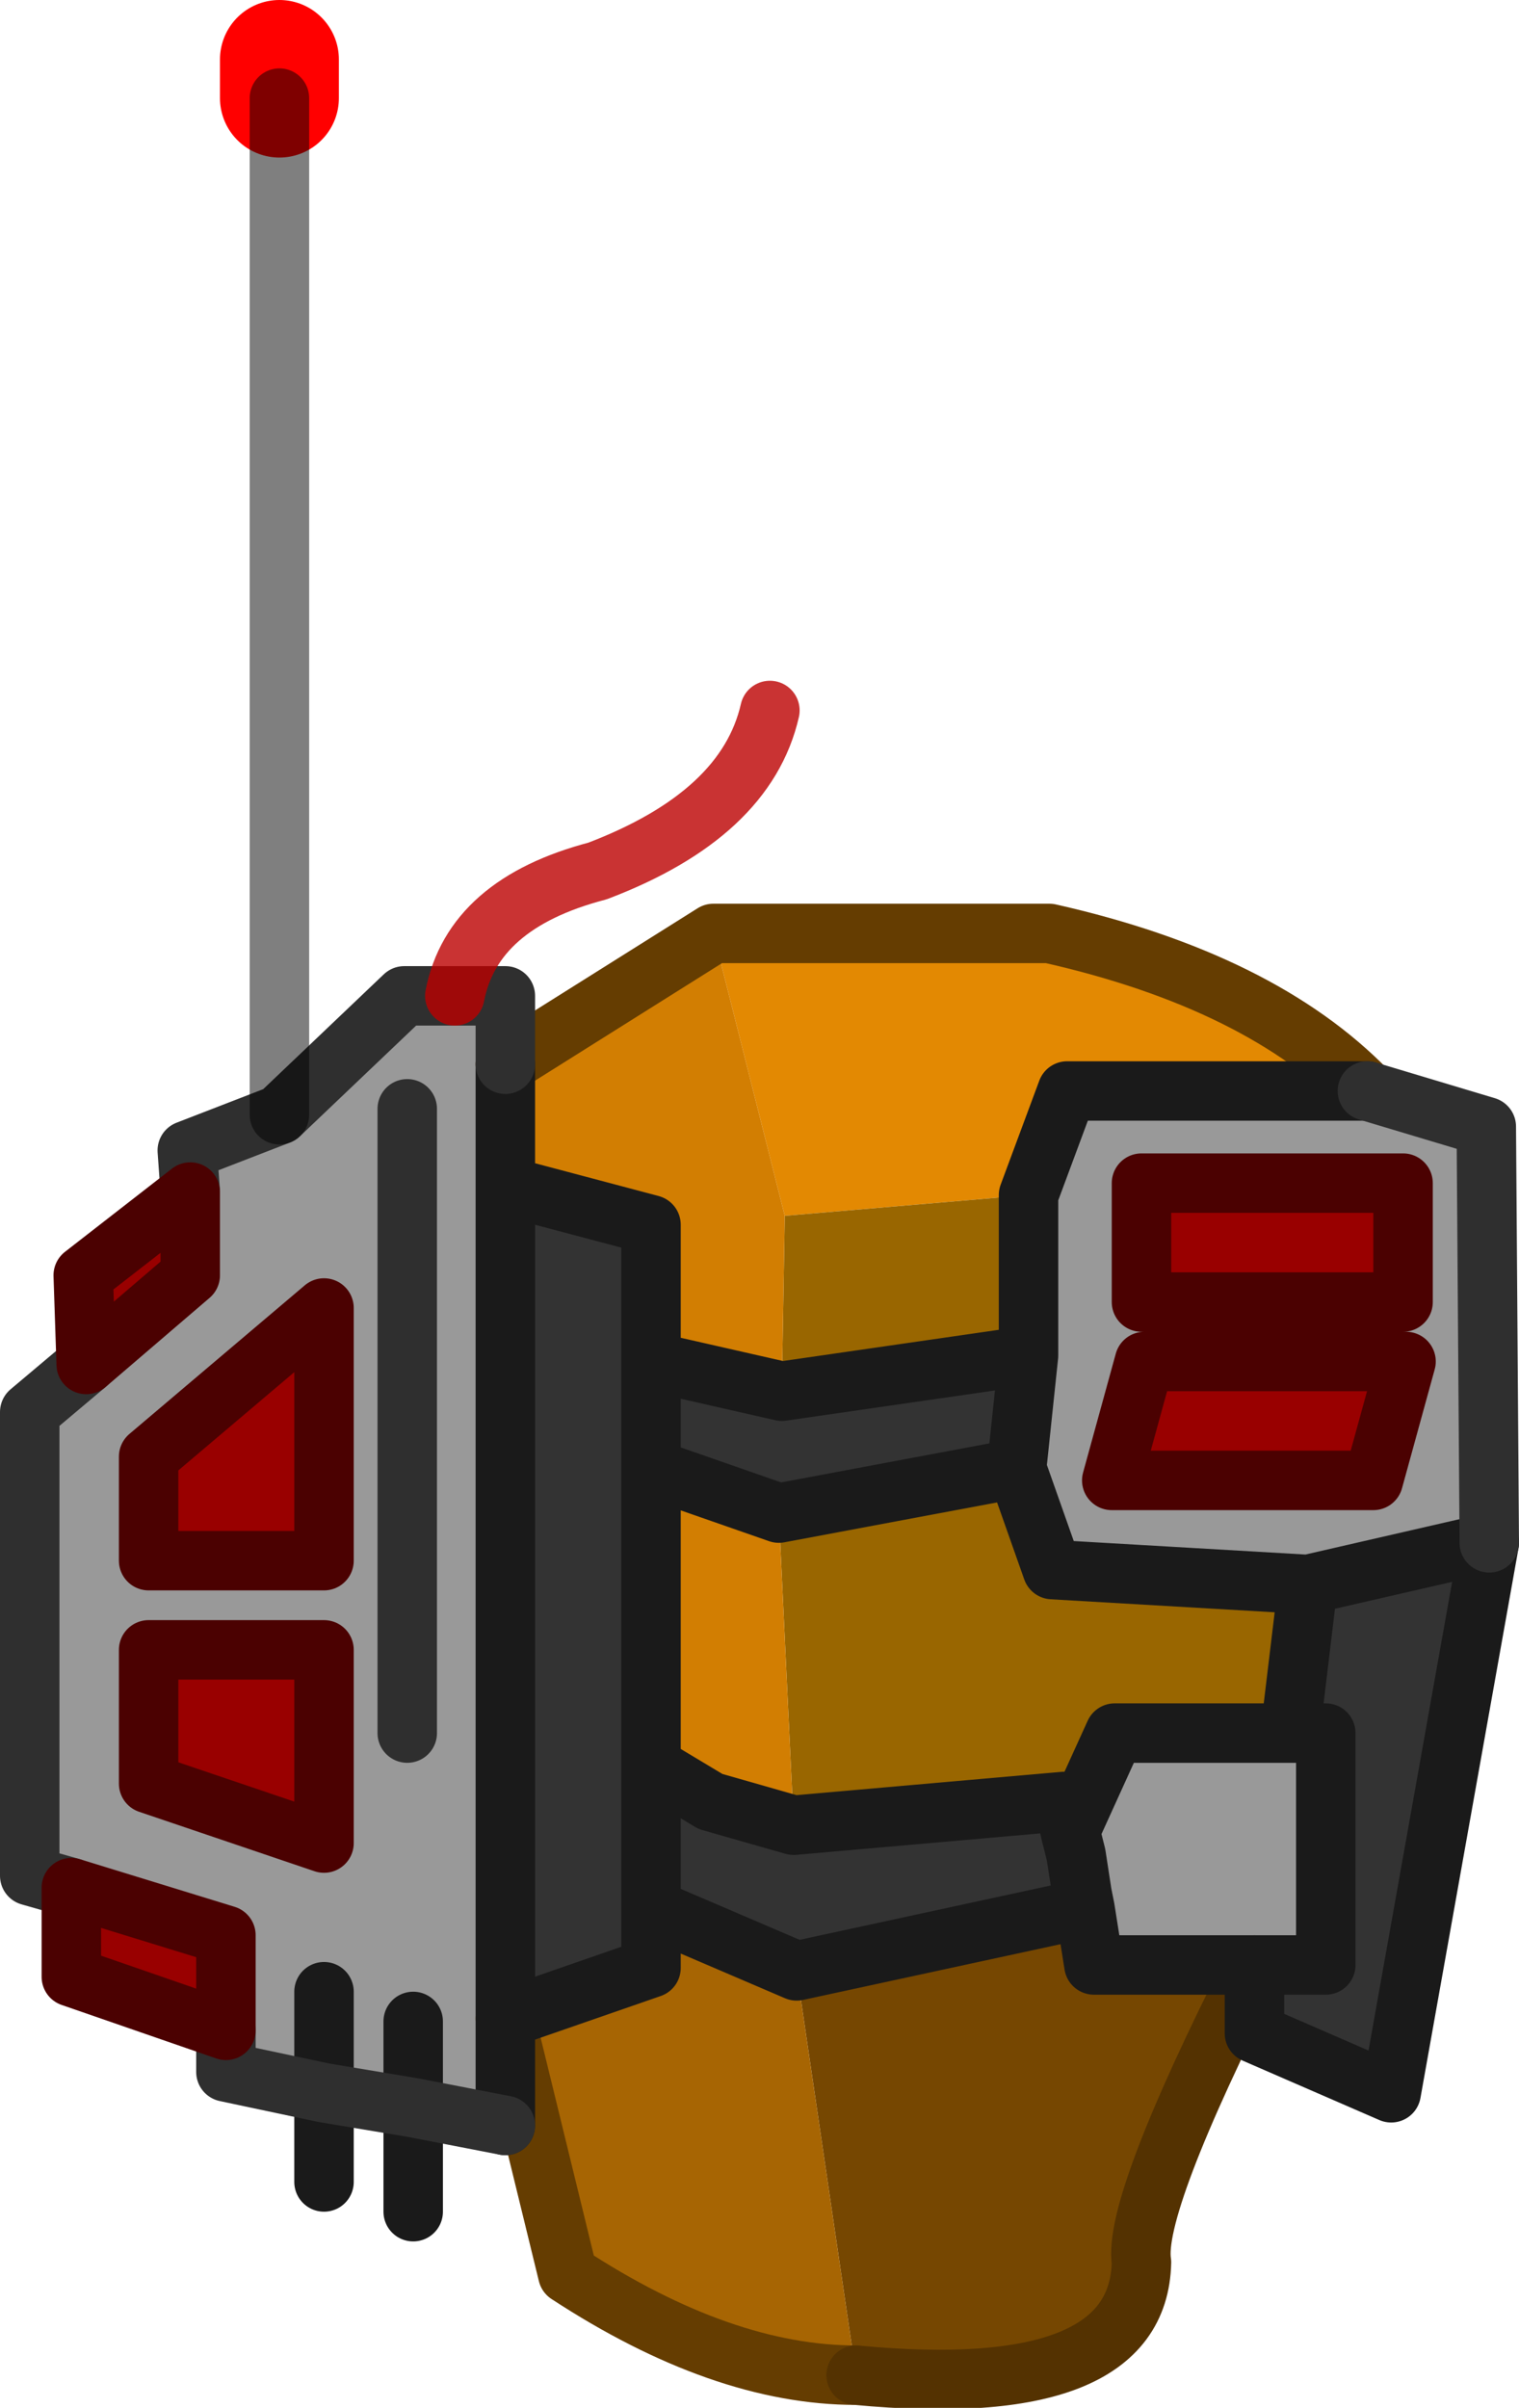 <?xml version="1.0" encoding="UTF-8" standalone="no"?>
<svg xmlns:xlink="http://www.w3.org/1999/xlink" height="40.5px" width="25.55px" xmlns="http://www.w3.org/2000/svg">
  <g transform="matrix(1.0, 0.0, 0.0, 1.0, 15.6, 43.75)">
    <path d="M7.4 -25.4 L2.35 -25.4 1.7 -23.65 -2.4 -23.3 -3.6 -28.05 2.05 -28.05 Q5.6 -27.25 7.4 -25.4" fill="#e38902" fill-rule="evenodd" stroke="none"/>
    <path d="M1.7 -23.65 L1.7 -20.95 -2.45 -20.35 -2.4 -23.3 1.7 -23.65 M1.5 -19.05 L2.1 -17.35 6.4 -17.1 6.1 -14.6 3.15 -14.6 2.4 -12.95 2.3 -13.45 -2.25 -13.05 -2.5 -18.3 1.5 -19.05" fill="#996600" fill-rule="evenodd" stroke="none"/>
    <path d="M-3.6 -28.05 L-2.4 -23.3 -2.45 -20.35 -4.65 -20.85 -4.65 -23.15 -7.1 -23.8 -7.1 -25.85 -3.6 -28.05 M-4.65 -19.05 L-2.5 -18.3 -2.25 -13.05 -3.65 -13.45 -4.65 -14.05 -4.65 -19.05" fill="#d27e02" fill-rule="evenodd" stroke="none"/>
    <path d="M2.65 -11.65 L2.8 -10.7 5.5 -10.7 Q3.45 -6.65 3.6 -5.7 3.55 -3.35 -1.2 -3.8 L-2.2 -10.6 2.65 -11.65" fill="#764701" fill-rule="evenodd" stroke="none"/>
    <path d="M-2.2 -10.6 L-1.2 -3.8 Q-3.45 -3.8 -6.05 -5.5 L-7.1 -9.8 -4.65 -10.65 -4.65 -11.65 -2.2 -10.6" fill="#a76503" fill-rule="evenodd" stroke="none"/>
    <path d="M1.7 -23.65 L2.35 -25.4 7.4 -25.4 9.4 -24.8 9.45 -17.8 6.4 -17.1 2.1 -17.35 1.5 -19.05 1.7 -20.95 1.7 -23.65 M7.5 -18.85 L8.05 -20.85 3.65 -20.85 3.1 -18.85 7.5 -18.85 M8.0 -21.85 L8.0 -23.85 3.6 -23.85 3.6 -21.85 8.0 -21.85 M2.4 -12.95 L3.15 -14.6 6.1 -14.6 6.7 -14.6 6.7 -10.7 5.5 -10.7 2.8 -10.7 2.65 -11.65 2.6 -11.9 2.5 -12.55 2.4 -12.95 M-12.4 -23.7 L-12.45 -24.4 -10.9 -25.0 -8.8 -27.0 -7.95 -27.0 -7.1 -27.0 -7.1 -25.85 -7.1 -23.8 -7.1 -9.8 -7.1 -8.0 -8.65 -8.3 -8.65 -9.75 -8.65 -8.3 -10.15 -8.55 -11.8 -8.9 -11.8 -9.6 -11.8 -11.2 -14.4 -12.0 -15.1 -12.2 -15.1 -20.0 -14.15 -20.8 -12.4 -22.3 -12.4 -23.7 M-10.15 -10.25 L-10.15 -8.55 -10.15 -10.25 M-10.15 -16.0 L-13.1 -16.0 -13.1 -13.75 -10.15 -12.75 -10.15 -16.0 M-10.15 -21.75 L-13.1 -19.25 -13.1 -17.5 -10.15 -17.5 -10.15 -21.75 M-8.75 -14.6 L-8.75 -25.1 -8.75 -14.6" fill="#999999" fill-rule="evenodd" stroke="none"/>
    <path d="M1.7 -20.95 L1.5 -19.05 -2.5 -18.3 -4.65 -19.05 -4.65 -20.85 -4.65 -19.05 -4.65 -14.05 -3.65 -13.45 -2.25 -13.05 2.3 -13.45 2.4 -12.95 2.5 -12.55 2.6 -11.9 2.65 -11.65 -2.2 -10.6 -4.65 -11.65 -4.65 -10.65 -7.1 -9.8 -7.1 -23.8 -4.65 -23.15 -4.65 -20.85 -2.45 -20.35 1.7 -20.95 M6.4 -17.1 L9.45 -17.8 7.8 -8.55 5.5 -9.55 5.5 -10.7 6.7 -10.7 6.7 -14.6 6.1 -14.6 6.4 -17.1 M-4.65 -11.65 L-4.65 -14.05 -4.65 -11.65" fill="#333333" fill-rule="evenodd" stroke="none"/>
    <path d="M8.0 -21.85 L3.6 -21.85 3.6 -23.85 8.0 -23.85 8.0 -21.85 M7.5 -18.85 L3.1 -18.85 3.65 -20.85 8.05 -20.85 7.5 -18.85 M-12.4 -23.7 L-12.4 -22.3 -14.15 -20.8 -14.2 -22.3 -12.4 -23.7 M-14.4 -12.0 L-11.8 -11.2 -11.8 -9.6 -14.4 -10.5 -14.4 -12.0 M-10.15 -21.75 L-10.15 -17.5 -13.1 -17.5 -13.1 -19.25 -10.15 -21.75 M-10.15 -16.0 L-10.15 -12.75 -13.1 -13.75 -13.1 -16.0 -10.15 -16.0" fill="#990000" fill-rule="evenodd" stroke="none"/>
    <path d="M-10.9 -42.1 L-10.9 -42.75" fill="none" stroke="#ff0000" stroke-linecap="round" stroke-linejoin="round" stroke-width="2.0"/>
    <path d="M7.4 -25.4 Q5.6 -27.25 2.05 -28.05 L-3.6 -28.05 -7.1 -25.85 M-7.1 -9.8 L-6.05 -5.5 Q-3.45 -3.8 -1.2 -3.8" fill="none" stroke="#653d01" stroke-linecap="round" stroke-linejoin="round" stroke-width="1.0"/>
    <path d="M-1.2 -3.8 Q3.55 -3.35 3.6 -5.7 3.45 -6.65 5.5 -10.7" fill="none" stroke="#543201" stroke-linecap="round" stroke-linejoin="round" stroke-width="1.0"/>
    <path d="M7.4 -25.4 L2.35 -25.4 1.7 -23.65 1.7 -20.95 1.5 -19.05 2.1 -17.35 6.4 -17.1 9.45 -17.8 7.8 -8.55 5.5 -9.55 5.5 -10.7 6.7 -10.7 6.7 -14.6 6.1 -14.6 6.4 -17.1 M6.1 -14.6 L3.15 -14.6 2.4 -12.95 2.5 -12.55 2.6 -11.9 2.65 -11.65 2.8 -10.7 5.5 -10.7 M-2.25 -13.05 L2.3 -13.45 2.4 -12.95 M2.65 -11.65 L-2.2 -10.6 -4.65 -11.65 -4.65 -10.65 -7.1 -9.8 -7.1 -8.0 M-10.15 -8.55 L-10.15 -10.25 M-7.1 -25.85 L-7.1 -23.8 -4.65 -23.15 -4.65 -20.85 -2.45 -20.35 1.7 -20.95 M-4.65 -20.85 L-4.65 -19.05 -2.5 -18.3 1.5 -19.05 M-2.25 -13.05 L-3.65 -13.45 -4.65 -14.05 -4.65 -11.65 M-4.65 -19.05 L-4.65 -14.05 M-10.15 -8.55 L-10.15 -7.05 M-8.65 -8.3 L-8.65 -6.55 M-8.65 -8.3 L-8.65 -9.75 M-7.1 -9.8 L-7.1 -23.8" fill="none" stroke="#1a1a1a" stroke-linecap="round" stroke-linejoin="round" stroke-width="1.0"/>
    <path d="M9.45 -17.8 L9.4 -24.8 7.4 -25.4 M-7.1 -25.85 L-7.1 -27.0 -7.95 -27.0 -8.8 -27.0 -10.9 -25.0 -12.45 -24.4 -12.4 -23.7 M-14.15 -20.8 L-15.1 -20.0 -15.1 -12.2 -14.4 -12.0 M-11.8 -9.6 L-11.8 -8.9 -10.15 -8.55 -8.65 -8.3 -7.1 -8.0 M-8.75 -25.1 L-8.75 -14.6" fill="none" stroke="#2f2f2f" stroke-linecap="round" stroke-linejoin="round" stroke-width="1.0"/>
    <path d="M8.0 -21.85 L3.6 -21.85 3.6 -23.85 8.0 -23.85 8.0 -21.85 M7.5 -18.85 L3.1 -18.85 3.65 -20.85 8.05 -20.85 7.5 -18.85 M-12.4 -23.7 L-12.4 -22.3 -14.15 -20.8 -14.2 -22.3 -12.4 -23.7 M-14.4 -12.0 L-11.8 -11.2 -11.8 -9.6 -14.4 -10.5 -14.4 -12.0 M-10.15 -21.75 L-10.15 -17.5 -13.1 -17.5 -13.1 -19.25 -10.15 -21.75 M-10.15 -16.0 L-10.15 -12.75 -13.1 -13.75 -13.1 -16.0 -10.15 -16.0" fill="none" stroke="#4b0101" stroke-linecap="round" stroke-linejoin="round" stroke-width="1.0"/>
    <path d="M-10.9 -25.0 L-10.9 -42.1" fill="none" stroke="#000000" stroke-linecap="round" stroke-linejoin="round" stroke-opacity="0.502" stroke-width="1.0"/>
    <path d="M-7.95 -27.0 Q-7.65 -28.55 -5.55 -29.1 -3.05 -30.05 -2.65 -31.8" fill="none" stroke="#bb0000" stroke-linecap="round" stroke-linejoin="round" stroke-opacity="0.8" stroke-width="1.0"/>
  </g>
</svg>

